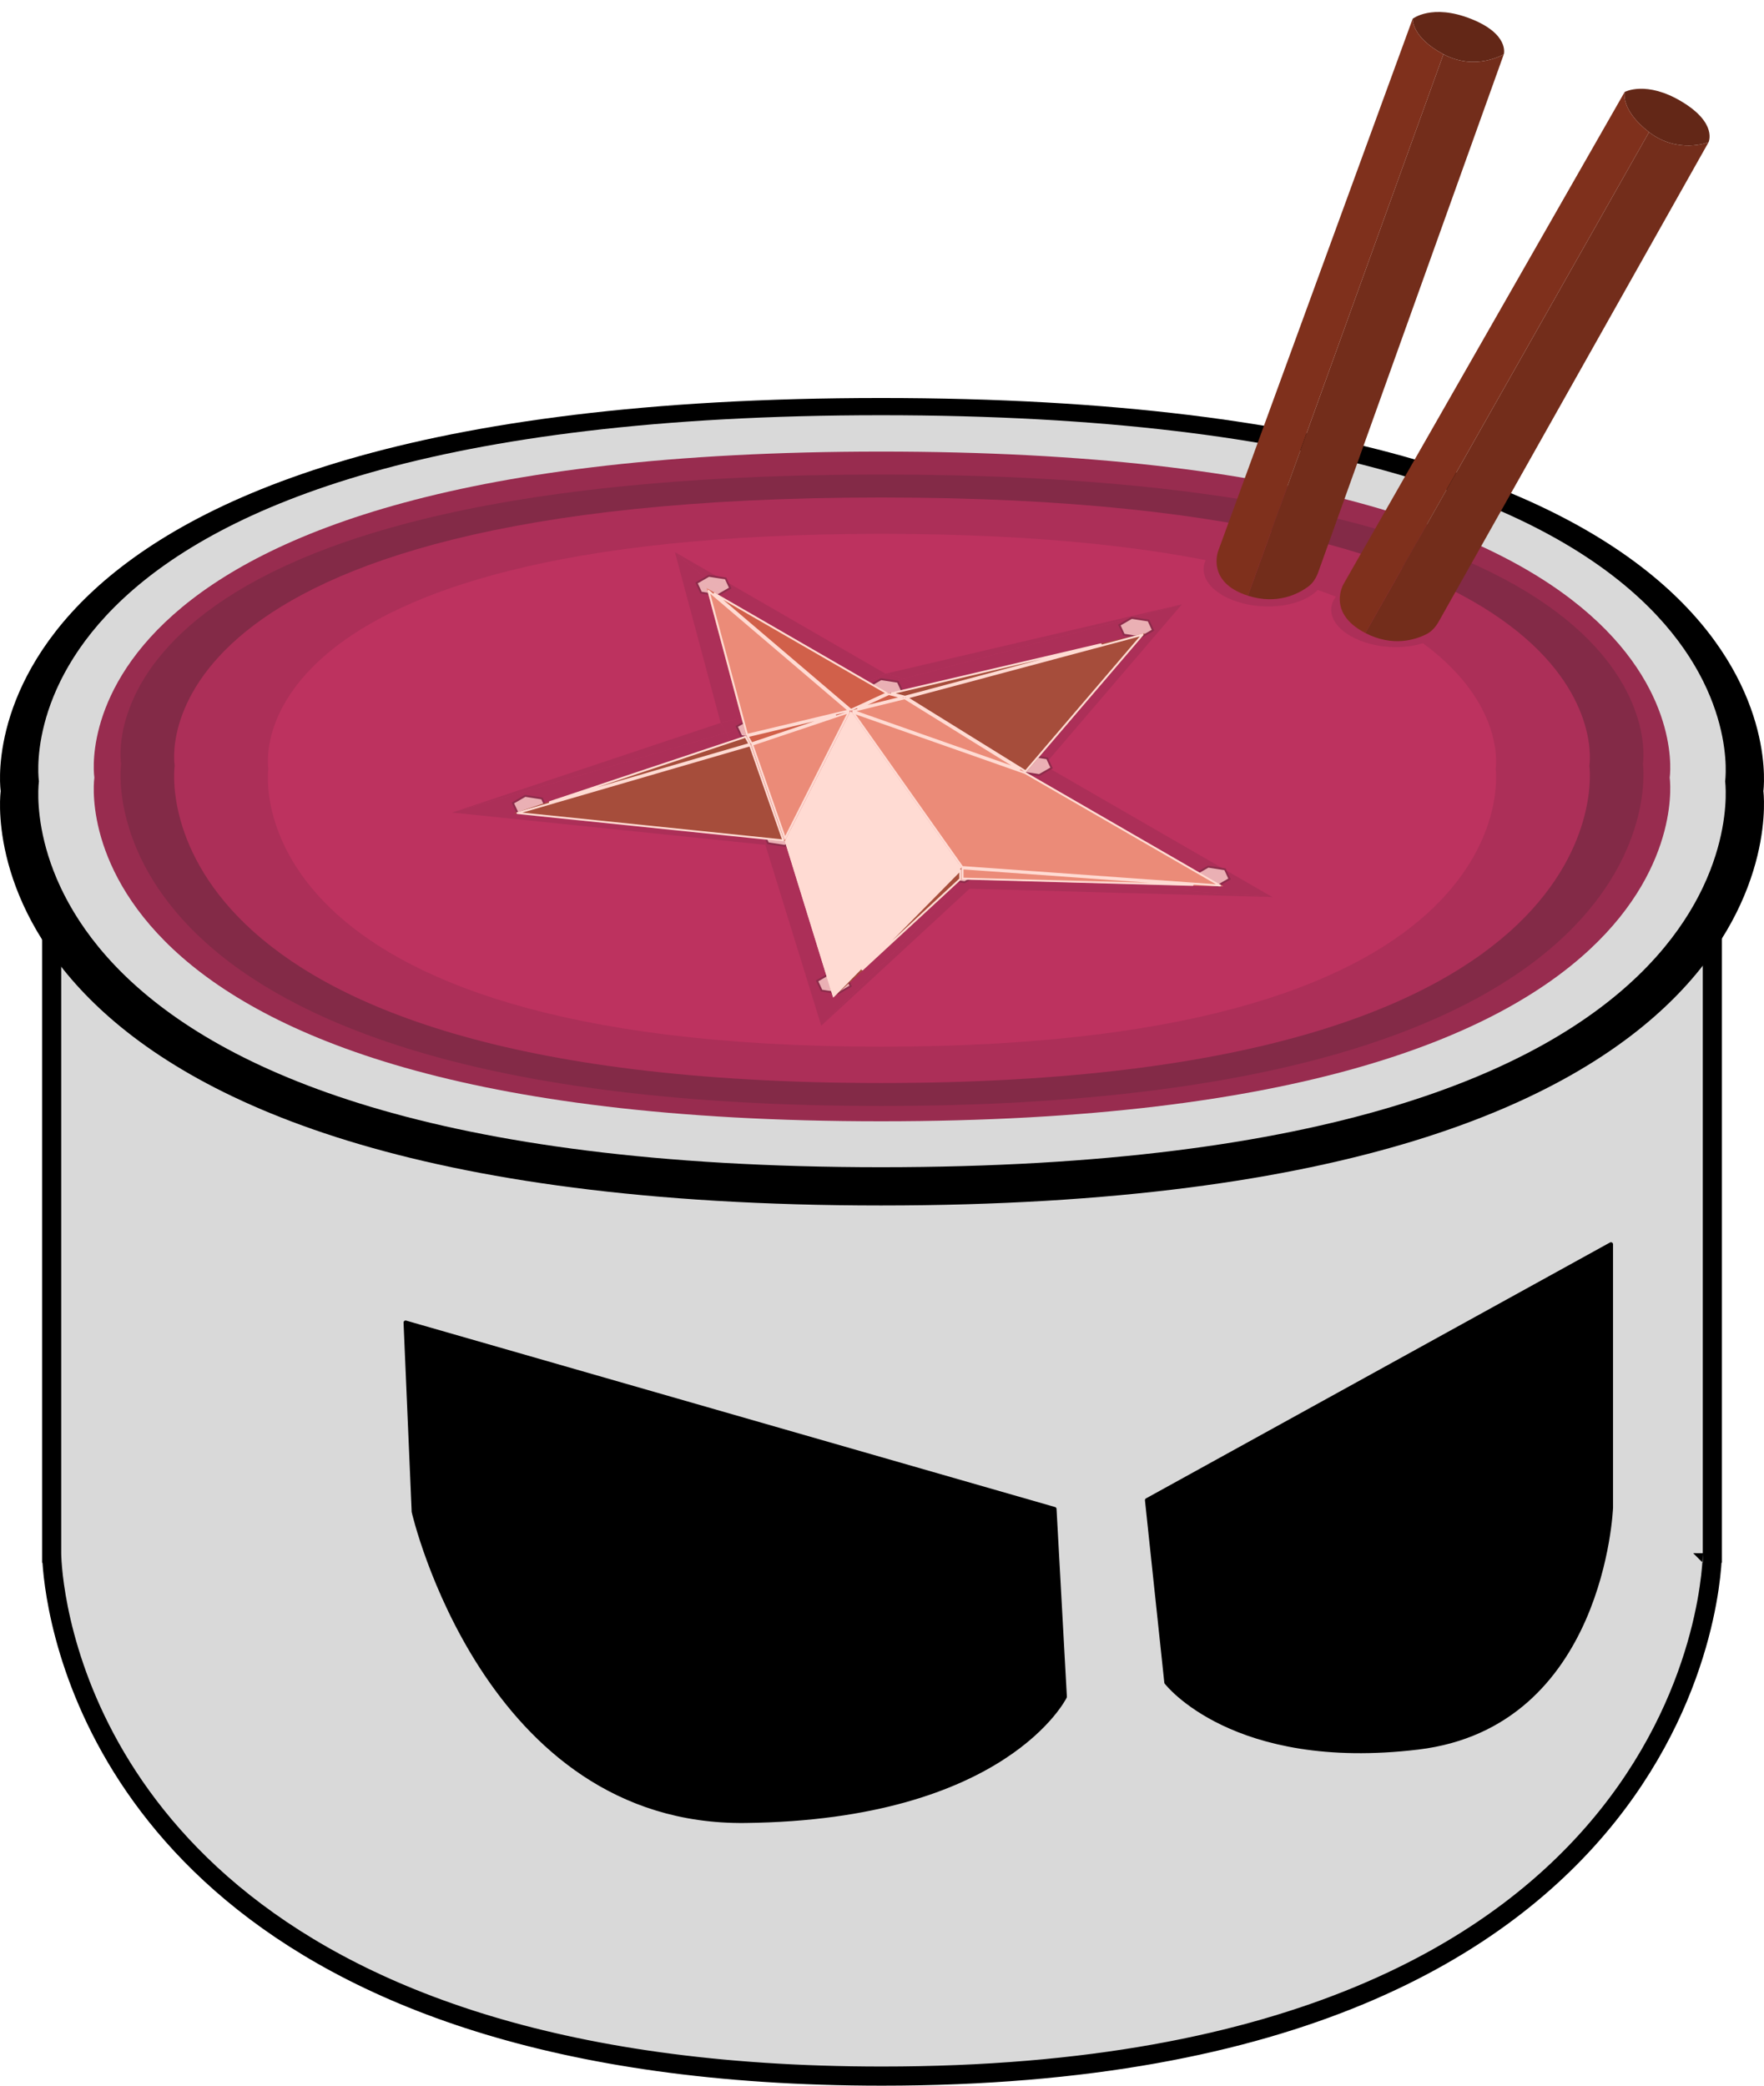 <?xml version="1.0" encoding="UTF-8" standalone="no"?>
<svg
   width="922"
   height="1090"
   viewBox="0 0 922 1090"
   fill="none"
   version="1.1"
   id="svg146"
   sodipodi:docname="BowlSynthlax.svg"
   inkscape:export-filename="BowlSynthlax.png"
   inkscape:export-xdpi="3.1889608"
   inkscape:export-ydpi="3.1889608"
   inkscape:version="1.2.2 (732a01da63, 2022-12-09)"
   xmlns:inkscape="http://www.inkscape.org/namespaces/inkscape"
   xmlns:sodipodi="http://sodipodi.sourceforge.net/DTD/sodipodi-0.dtd"
   xmlns="http://www.w3.org/2000/svg"
   xmlns:svg="http://www.w3.org/2000/svg">
  <sodipodi:namedview
     id="namedview148"
     pagecolor="#ffffff"
     bordercolor="#000000"
     borderopacity="0.25"
     inkscape:showpageshadow="2"
     inkscape:pageopacity="0.0"
     inkscape:pagecheckerboard="0"
     inkscape:deskcolor="#d1d1d1"
     showgrid="false"
     inkscape:zoom="0.73577982"
     inkscape:cx="336.37781"
     inkscape:cy="545"
     inkscape:window-width="1920"
     inkscape:window-height="974"
     inkscape:window-x="-11"
     inkscape:window-y="-11"
     inkscape:window-maximized="1"
     inkscape:current-layer="svg146" />
  <path
     d="M890 811.713H895L895 414.031L895 414.013V414H890C885 414 885 413.995 885 413.991V414L884.999 414.046C884.998 414.107 884.996 414.211 884.99 414.358C884.979 414.652 884.957 415.117 884.91 415.741C884.815 416.989 884.622 418.874 884.227 421.304C883.437 426.165 881.842 433.206 878.621 441.704C872.19 458.673 859.236 481.559 833.073 504.569C780.724 550.608 674.876 597.647 461 597.647C247.124 597.647 141.276 550.608 88.927 504.569C62.764 481.559 49.81 458.673 43.379 441.704C40.158 433.206 38.563 426.165 37.773 421.304C37.378 418.874 37.185 416.989 37.09 415.741C37.043 415.117 37.02 414.652 37.01 414.358C37.004 414.211 37.002 414.107 37.001 414.047C37 414.016 37 413.997 37 413.99C37 413.987 37 413.986 37 413.986L37 413.986L37 413.991C37 413.995 37 414 32.008 414C32.005 414 32.002 414 32 414C31.998 414 31.996 414 31.994 414H27V811.713H32C27 811.713 27 811.717 27 811.722L27 811.734L27 811.77C27 811.799 27.001 811.839 27.001 811.889C27.002 811.988 27.004 812.129 27.008 812.31C27.015 812.672 27.03 813.194 27.058 813.868C27.115 815.215 27.227 817.17 27.448 819.664C27.891 824.653 28.773 831.806 30.527 840.583C34.033 858.133 41.036 882.212 55.025 908.467C83.07 961.102 138.983 1022.07 250.006 1056.82C305.509 1074.2 374.711 1085 461 1085C676.604 1085 785.474 1017.53 840.28 948.979C867.607 914.8 881.284 880.603 888.128 854.921C891.551 842.079 893.268 831.356 894.13 823.809C894.561 820.034 894.778 817.052 894.888 814.992C894.943 813.963 894.971 813.164 894.985 812.612C894.992 812.336 894.996 812.122 894.998 811.971C894.999 811.896 894.999 811.837 895 811.794L895 811.741L895 811.724C895 811.718 895 811.713 890 811.713Z"
     fill="url(#paint0_linear_325_529)"
     id="path2" />
  <path
     d="M890 811.713H895L895 414.031L895 414.013V414H890C885 414 885 413.995 885 413.991V414L884.999 414.046C884.998 414.107 884.996 414.211 884.99 414.358C884.979 414.652 884.957 415.117 884.91 415.741C884.815 416.989 884.622 418.874 884.227 421.304C883.437 426.165 881.842 433.206 878.621 441.704C872.19 458.673 859.236 481.559 833.073 504.569C780.724 550.608 674.876 597.647 461 597.647C247.124 597.647 141.276 550.608 88.927 504.569C62.764 481.559 49.81 458.673 43.379 441.704C40.158 433.206 38.563 426.165 37.773 421.304C37.378 418.874 37.185 416.989 37.09 415.741C37.043 415.117 37.02 414.652 37.01 414.358C37.004 414.211 37.002 414.107 37.001 414.047C37 414.016 37 413.997 37 413.99C37 413.987 37 413.986 37 413.986L37 413.986L37 413.991C37 413.995 37 414 32.008 414C32.005 414 32.002 414 32 414C31.998 414 31.996 414 31.994 414H27V811.713H32C27 811.713 27 811.717 27 811.722L27 811.734L27 811.77C27 811.799 27.001 811.839 27.001 811.889C27.002 811.988 27.004 812.129 27.008 812.31C27.015 812.672 27.03 813.194 27.058 813.868C27.115 815.215 27.227 817.17 27.448 819.664C27.891 824.653 28.773 831.806 30.527 840.583C34.033 858.133 41.036 882.212 55.025 908.467C83.07 961.102 138.983 1022.07 250.006 1056.82C305.509 1074.2 374.711 1085 461 1085C676.604 1085 785.474 1017.53 840.28 948.979C867.607 914.8 881.284 880.603 888.128 854.921C891.551 842.079 893.268 831.356 894.13 823.809C894.561 820.034 894.778 817.052 894.888 814.992C894.943 813.963 894.971 813.164 894.985 812.612C894.992 812.336 894.996 812.122 894.998 811.971C894.999 811.896 894.999 811.837 895 811.794L895 811.741L895 811.724C895 811.718 895 811.713 890 811.713Z"
     fill="#D9D9D9"
     id="path4" />
  <path
     d="M890 811.713H895L895 414.031L895 414.013V414H890C885 414 885 413.995 885 413.991V414L884.999 414.046C884.998 414.107 884.996 414.211 884.99 414.358C884.979 414.652 884.957 415.117 884.91 415.741C884.815 416.989 884.622 418.874 884.227 421.304C883.437 426.165 881.842 433.206 878.621 441.704C872.19 458.673 859.236 481.559 833.073 504.569C780.724 550.608 674.876 597.647 461 597.647C247.124 597.647 141.276 550.608 88.927 504.569C62.764 481.559 49.81 458.673 43.379 441.704C40.158 433.206 38.563 426.165 37.773 421.304C37.378 418.874 37.185 416.989 37.09 415.741C37.043 415.117 37.02 414.652 37.01 414.358C37.004 414.211 37.002 414.107 37.001 414.047C37 414.016 37 413.997 37 413.99C37 413.987 37 413.986 37 413.986L37 413.986L37 413.991C37 413.995 37 414 32.008 414C32.005 414 32.002 414 32 414C31.998 414 31.996 414 31.994 414H27V811.713H32C27 811.713 27 811.717 27 811.722L27 811.734L27 811.77C27 811.799 27.001 811.839 27.001 811.889C27.002 811.988 27.004 812.129 27.008 812.31C27.015 812.672 27.03 813.194 27.058 813.868C27.115 815.215 27.227 817.17 27.448 819.664C27.891 824.653 28.773 831.806 30.527 840.583C34.033 858.133 41.036 882.212 55.025 908.467C83.07 961.102 138.983 1022.07 250.006 1056.82C305.509 1074.2 374.711 1085 461 1085C676.604 1085 785.474 1017.53 840.28 948.979C867.607 914.8 881.284 880.603 888.128 854.921C891.551 842.079 893.268 831.356 894.13 823.809C894.561 820.034 894.778 817.052 894.888 814.992C894.943 813.963 894.971 813.164 894.985 812.612C894.992 812.336 894.996 812.122 894.998 811.971C894.999 811.896 894.999 811.837 895 811.794L895 811.741L895 811.724C895 811.718 895 811.713 890 811.713Z"
     stroke="black"
     stroke-width="10"
     id="path6" />
  <path
     d="M460.481 630C950.668 630 921.676 413.447 921.676 413.447C921.676 413.447 950.668 208 460.481 208C-29.706 208 0.359 413.447 0.359 413.447C0.359 413.447 -29.706 630 460.481 630Z"
     fill="black"
     id="path8" />
  <path
     d="M460.503 610C929.424 610 901.69 408.329 901.69 408.329C901.69 408.329 929.424 217 460.503 217C-8.418 217 20.343 408.329 20.343 408.329C20.343 408.329 -8.418 610 460.503 610Z"
     fill="#D9D9D9"
     id="path10" />
  <path
     d="M460.536 586C898.621 586 872.71 406.395 872.71 406.395C872.71 406.395 898.621 236 460.536 236C22.451 236 49.321 406.395 49.321 406.395C49.321 406.395 22.451 586 460.536 586Z"
     fill="#982C4F"
     id="path12" />
  <path
     d="M460.552 578C883.75 578 858.72 399.166 858.72 399.166C858.72 399.166 883.75 248 460.552 248C37.353 248 63.31 399.166 63.31 399.166C63.31 399.166 37.353 578 460.552 578Z"
     fill="#832A47"
     id="path14" />
  <path
     d="M460.583 566C854.009 566 830.74 400.172 830.74 400.172C830.74 400.172 854.009 260 460.583 260C67.157 260 91.288 400.172 91.288 400.172C91.288 400.172 67.157 566 460.583 566Z"
     fill="#AC2F58"
     id="path16" />
  <path
     d="M460.638 547C801.962 547 781.774 401.765 781.774 401.765C781.774 401.765 801.962 279 460.638 279C119.315 279 140.25 401.765 140.25 401.765C140.25 401.765 119.315 547 460.638 547Z"
     fill="#BD325F"
     id="path18" />
  <ellipse
     cx="26.705"
     cy="25"
     rx="26.705"
     ry="25"
     transform="matrix(0.866 0.5 -0.866 0.5 659.301 272.816)"
     fill="#AC2F58"
     id="ellipse20" />
  <path
     fill-rule="evenodd"
     clip-rule="evenodd"
     d="M545.747 399.96L665.023 468.824L506.76 457.464L439.848 362.715L545.747 399.96Z"
     fill="#AC2F58"
     id="path22" />
  <path
     fill-rule="evenodd"
     clip-rule="evenodd"
     d="M506.76 457.464L429.253 536.082L400.033 441.528L439.848 362.715L506.76 457.464Z"
     fill="#AC2F58"
     id="path24" />
  <path
     d="M352.755 288.536L439.848 362.715L462.819 352.082L352.755 288.536Z"
     fill="#AC2F58"
     id="path26" />
  <path
     d="M352.755 288.536L376.671 377.787L439.848 362.715L352.755 288.536Z"
     fill="#AC2F58"
     id="path28" />
  <path
     d="M506.76 457.464L429.253 536.082L506.76 464.474L506.76 457.464Z"
     fill="#AC2F58"
     id="path30" />
  <path
     d="M665.023 468.824L506.76 457.464L506.76 464.474L665.023 468.824Z"
     fill="#AC2F58"
     id="path32" />
  <path
     fill-rule="evenodd"
     clip-rule="evenodd"
     d="M617.745 315.832L545.747 399.96L472.648 354.621L617.745 315.832Z"
     fill="#AC2F58"
     id="path34" />
  <path
     fill-rule="evenodd"
     clip-rule="evenodd"
     d="M400.033 441.528L236.261 424.658L379.562 382.952L400.033 441.528Z"
     fill="#AC2F58"
     id="path36" />
  <path
     d="M439.848 362.715L545.747 399.96L472.648 354.621L439.848 362.715Z"
     fill="#AC2F58"
     id="path38" />
  <path
     d="M400.033 441.528L439.848 362.715L379.562 382.952L400.033 441.528Z"
     fill="#AC2F58"
     id="path40" />
  <path
     fill-rule="evenodd"
     clip-rule="evenodd"
     d="M617.745 315.832L472.648 354.621L462.819 352.082L617.745 315.832Z"
     fill="#AC2F58"
     id="path42" />
  <path
     fill-rule="evenodd"
     clip-rule="evenodd"
     d="M236.261 424.658L376.671 377.787L379.562 382.952L236.261 424.658Z"
     fill="#AC2F58"
     id="path44" />
  <path
     d="M439.848 362.715L376.671 377.787L379.562 382.952L439.848 362.715Z"
     fill="#AC2F58"
     id="path46" />
  <path
     d="M439.848 362.715L472.648 354.621L462.819 352.082L439.848 362.715Z"
     fill="#AC2F58"
     id="path48" />
  <g
     opacity="0.75"
     id="g70">
    <path
       d="M538.502 394.93L547.283 396.289L549.636 401.358L543.208 405.07L534.427 403.711L532.074 398.641L538.502 394.93Z"
       fill="#FFDBD3"
       stroke="#832A47"
       id="path50" />
    <path
       d="M405.502 431.93L414.283 433.289L416.636 438.358L410.208 442.07L401.427 440.711L399.074 435.641L405.502 431.93Z"
       fill="#FFDBD3"
       stroke="#832A47"
       id="path52" />
    <path
       d="M391.502 375.93L400.283 377.289L402.636 382.358L396.208 386.07L387.427 384.711L385.074 379.641L391.502 375.93Z"
       fill="#FFDBD3"
       stroke="#832A47"
       id="path54" />
    <path
       d="M591.502 322.93L600.283 324.289L602.636 329.358L596.208 333.07L587.427 331.711L585.074 326.641L591.502 322.93Z"
       fill="#FFDBD3"
       stroke="#832A47"
       id="path56" />
    <path
       d="M460.502 354.93L469.283 356.289L471.636 361.358L465.208 365.07L456.427 363.711L454.074 358.641L460.502 354.93Z"
       fill="#FFDBD3"
       stroke="#832A47"
       id="path58" />
    <path
       d="M631.502 452.93L640.283 454.289L642.636 459.358L636.208 463.07L627.427 461.711L625.074 456.641L631.502 452.93Z"
       fill="#FFDBD3"
       stroke="#832A47"
       id="path60" />
    <path
       d="M499.502 450.93L508.283 452.289L510.636 457.358L504.208 461.07L495.427 459.711L493.074 454.641L499.502 450.93Z"
       fill="#FFDBD3"
       stroke="#832A47"
       id="path62" />
    <path
       d="M370.502 300.93L379.283 302.289L381.636 307.358L375.208 311.07L366.427 309.711L364.074 304.641L370.502 300.93Z"
       fill="#FFDBD3"
       stroke="#832A47"
       id="path64" />
    <path
       d="M433.502 508.93L442.283 510.289L444.636 515.358L438.208 519.07L429.427 517.711L427.074 512.641L433.502 508.93Z"
       fill="#FFDBD3"
       stroke="#832A47"
       id="path66" />
    <path
       d="M274.502 415.93L283.283 417.289L285.636 422.358L279.208 426.07L270.427 424.711L268.074 419.641L274.502 415.93Z"
       fill="#FFDBD3"
       stroke="#832A47"
       id="path68" />
  </g>
  <g
     filter="url(#filter0_d_325_529)"
     id="g102">
    <path
       fill-rule="evenodd"
       clip-rule="evenodd"
       d="M536.214 399.709L639.363 459.262L502.499 449.438L444.633 367.5L536.214 399.709Z"
       fill="#EB8B78"
       id="path72" />
    <path
       fill-rule="evenodd"
       clip-rule="evenodd"
       d="M502.499 449.438L435.471 517.426L410.202 435.656L444.633 367.5L502.499 449.438Z"
       fill="#FFDBD3"
       id="path74" />
    <path
       d="M369.316 303.35L444.633 367.5L464.499 358.304L369.316 303.35Z"
       fill="#D1604A"
       id="path76" />
    <path
       d="M369.316 303.35L389.999 380.533L444.633 367.5L369.316 303.35Z"
       fill="#EB8B78"
       id="path78" />
    <path
       d="M502.499 449.438L435.471 517.426L502.499 455.5V449.438Z"
       fill="#A64D3B"
       id="path80" />
    <path
       d="M639.363 459.262L502.499 449.438V455.5L639.363 459.262Z"
       fill="#EB8B78"
       id="path82" />
    <path
       fill-rule="evenodd"
       clip-rule="evenodd"
       d="M598.477 326.956L536.214 399.709L472.999 360.5L598.477 326.956Z"
       fill="#A64D3B"
       id="path84" />
    <path
       fill-rule="evenodd"
       clip-rule="evenodd"
       d="M410.202 435.656L268.573 421.067L392.499 385L410.202 435.656Z"
       fill="#A64D3B"
       id="path86" />
    <path
       d="M444.633 367.5L536.214 399.709L472.999 360.5L444.633 367.5Z"
       fill="#EB8B78"
       id="path88" />
    <path
       d="M410.202 435.656L444.633 367.5L392.499 385L410.202 435.656Z"
       fill="#EB8B78"
       id="path90" />
    <path
       fill-rule="evenodd"
       clip-rule="evenodd"
       d="M598.477 326.956L472.999 360.5L464.499 358.304L598.477 326.956Z"
       fill="#A64D3B"
       id="path92" />
    <path
       fill-rule="evenodd"
       clip-rule="evenodd"
       d="M268.573 421.067L389.999 380.533L392.499 385L268.573 421.067Z"
       fill="#A64D3B"
       id="path94" />
    <path
       d="M444.633 367.5L389.999 380.533L392.499 385L444.633 367.5Z"
       fill="#D1604A"
       id="path96" />
    <path
       d="M444.633 367.5L472.999 360.5L464.499 358.304L444.633 367.5Z"
       fill="#D1604A"
       id="path98" />
    <path
       d="M472.844 360.923L532.74 398.073L445.967 367.555L472.844 360.923ZM471.471 360.492L448.509 366.159L464.59 358.715L471.471 360.492ZM463.582 358.275L444.768 366.984L373.435 306.228L463.582 358.275ZM466.06 358.32L575.357 332.747L472.994 360.111L466.06 358.32ZM536.058 399.093L474.022 360.616L597.159 327.698L536.058 399.093ZM535.833 399.989L637.669 458.784L502.93 449.112L445.902 368.36L535.833 399.989ZM503.111 449.838L623.328 458.467L503.111 455.163V449.838ZM501.886 450.774V455.398L450.75 502.643L501.886 450.774ZM501.819 449.412L435.776 516.401L410.83 435.676L444.729 368.572L501.819 449.412ZM443.616 368.25L410.31 434.179L393.186 385.178L443.616 368.25ZM436.483 369.827L392.848 384.474L390.755 380.735L436.483 369.827ZM443.704 367.339L390.485 380.035L370.338 304.85L443.704 367.339ZM409.424 435.217L270.489 420.906L392.057 385.524L409.424 435.217ZM389.649 381.059L391.755 384.82L287.376 415.199L389.649 381.059Z"
       stroke="#FFDBD3"
       stroke-linejoin="round"
       id="path100" />
  </g>
  <ellipse
     cx="26.484"
     cy="24.226"
     rx="26.484"
     ry="24.226"
     transform="matrix(0.866 0.5 -0.866 0.5 724.92 294.911)"
     fill="#AC2F58"
     id="ellipse104" />
  <path
     d="M738.36 9.817C738.36 9.817 737.648 19.388 754.452 28.352C771.257 37.317 786 28.352 786 28.352C786 28.352 789.079 17.817 768.754 9.817C748.429 1.817 738.36 9.817 738.36 9.817Z"
     fill="#632717"
     id="path106" />
  <path
     fill-rule="evenodd"
     clip-rule="evenodd"
     d="M754.452 28.352C737.648 19.388 738.36 9.817 738.36 9.817L636.759 287.833C636.759 287.833 630.257 304.317 652.257 311.317L754.452 28.352Z"
     fill="#7F301C"
     id="path108" />
  <path
     d="M683.892 306.47C686.429 304.581 688.026 301.787 689.093 298.81L786 28.352C786 28.352 771.257 37.317 754.452 28.352L652.257 311.317C667.525 316.175 678.566 310.436 683.892 306.47Z"
     fill="#732D1B"
     id="path110" />
  <path
     d="M849.16 48.075C849.16 48.075 846.85 57.391 861.911 69.049C876.972 80.708 893.011 74.346 893.011 74.346C893.011 74.346 897.815 64.477 879.122 53.178C860.428 41.88 849.16 48.075 849.16 48.075Z"
     fill="#632717"
     id="path112" />
  <path
     fill-rule="evenodd"
     clip-rule="evenodd"
     d="M861.911 69.049C846.85 57.391 849.16 48.075 849.16 48.075L702.324 305.087C702.324 305.087 693.146 320.245 713.659 330.839L861.911 69.049Z"
     fill="#7F301C"
     id="path114" />
  <path
     d="M745.659 331.372C748.477 329.936 750.52 327.45 752.072 324.694L893.011 74.346C893.011 74.346 876.972 80.708 861.911 69.049L713.659 330.839C727.895 338.192 739.742 334.388 745.659 331.372Z"
     fill="#732D1B"
     id="path116" />
  <path
     fill-rule="evenodd"
     clip-rule="evenodd"
     d="M551.16 788.626L211.986 691.182L216.232 790.067C216.232 790.067 253.542 953.243 389.577 951.655C525.613 950.066 556.568 886.777 556.568 886.777L551.16 788.626Z"
     fill="black"
     stroke="black"
     stroke-width="2.128"
     stroke-miterlimit="1.5"
     stroke-linecap="round"
     stroke-linejoin="round"
     id="path118" />
  <path
     fill-rule="evenodd"
     clip-rule="evenodd"
     d="M599.5 784.016L609.615 879.264C609.615 879.264 644.444 924.874 741.128 913.296C837.812 901.718 842.029 787.924 842.029 787.924L842.029 650.271L599.5 784.016Z"
     fill="black"
     stroke="black"
     stroke-width="2.128"
     stroke-miterlimit="1.5"
     stroke-linecap="round"
     stroke-linejoin="round"
     id="path120" />
  <defs
     id="defs144">
    <filter
       id="filter0_d_325_529"
       x="264.573"
       y="303.35"
       width="378.79"
       height="222.076"
       filterUnits="userSpaceOnUse"
       color-interpolation-filters="sRGB">
      <feFlood
         flood-opacity="0"
         result="BackgroundImageFix"
         id="feFlood122" />
      <feColorMatrix
         in="SourceAlpha"
         type="matrix"
         values="0 0 0 0 0 0 0 0 0 0 0 0 0 0 0 0 0 0 127 0"
         result="hardAlpha"
         id="feColorMatrix124" />
      <feOffset
         dy="4"
         id="feOffset126" />
      <feGaussianBlur
         stdDeviation="2"
         id="feGaussianBlur128" />
      <feComposite
         in2="hardAlpha"
         operator="out"
         id="feComposite130" />
      <feColorMatrix
         type="matrix"
         values="0 0 0 0 0 0 0 0 0 0 0 0 0 0 0 0 0 0 0.25 0"
         id="feColorMatrix132" />
      <feBlend
         mode="normal"
         in2="BackgroundImageFix"
         result="effect1_dropShadow_325_529"
         id="feBlend134" />
      <feBlend
         mode="normal"
         in="SourceGraphic"
         in2="effect1_dropShadow_325_529"
         result="shape"
         id="feBlend136" />
    </filter>
    <linearGradient
       id="paint0_linear_325_529"
       x1="375"
       y1="747"
       x2="32"
       y2="747"
       gradientUnits="userSpaceOnUse">
      <stop
         stop-color="#D9D9D9"
         id="stop139" />
      <stop
         offset="1"
         stop-color="#626262"
         id="stop141" />
    </linearGradient>
  </defs>
</svg>
